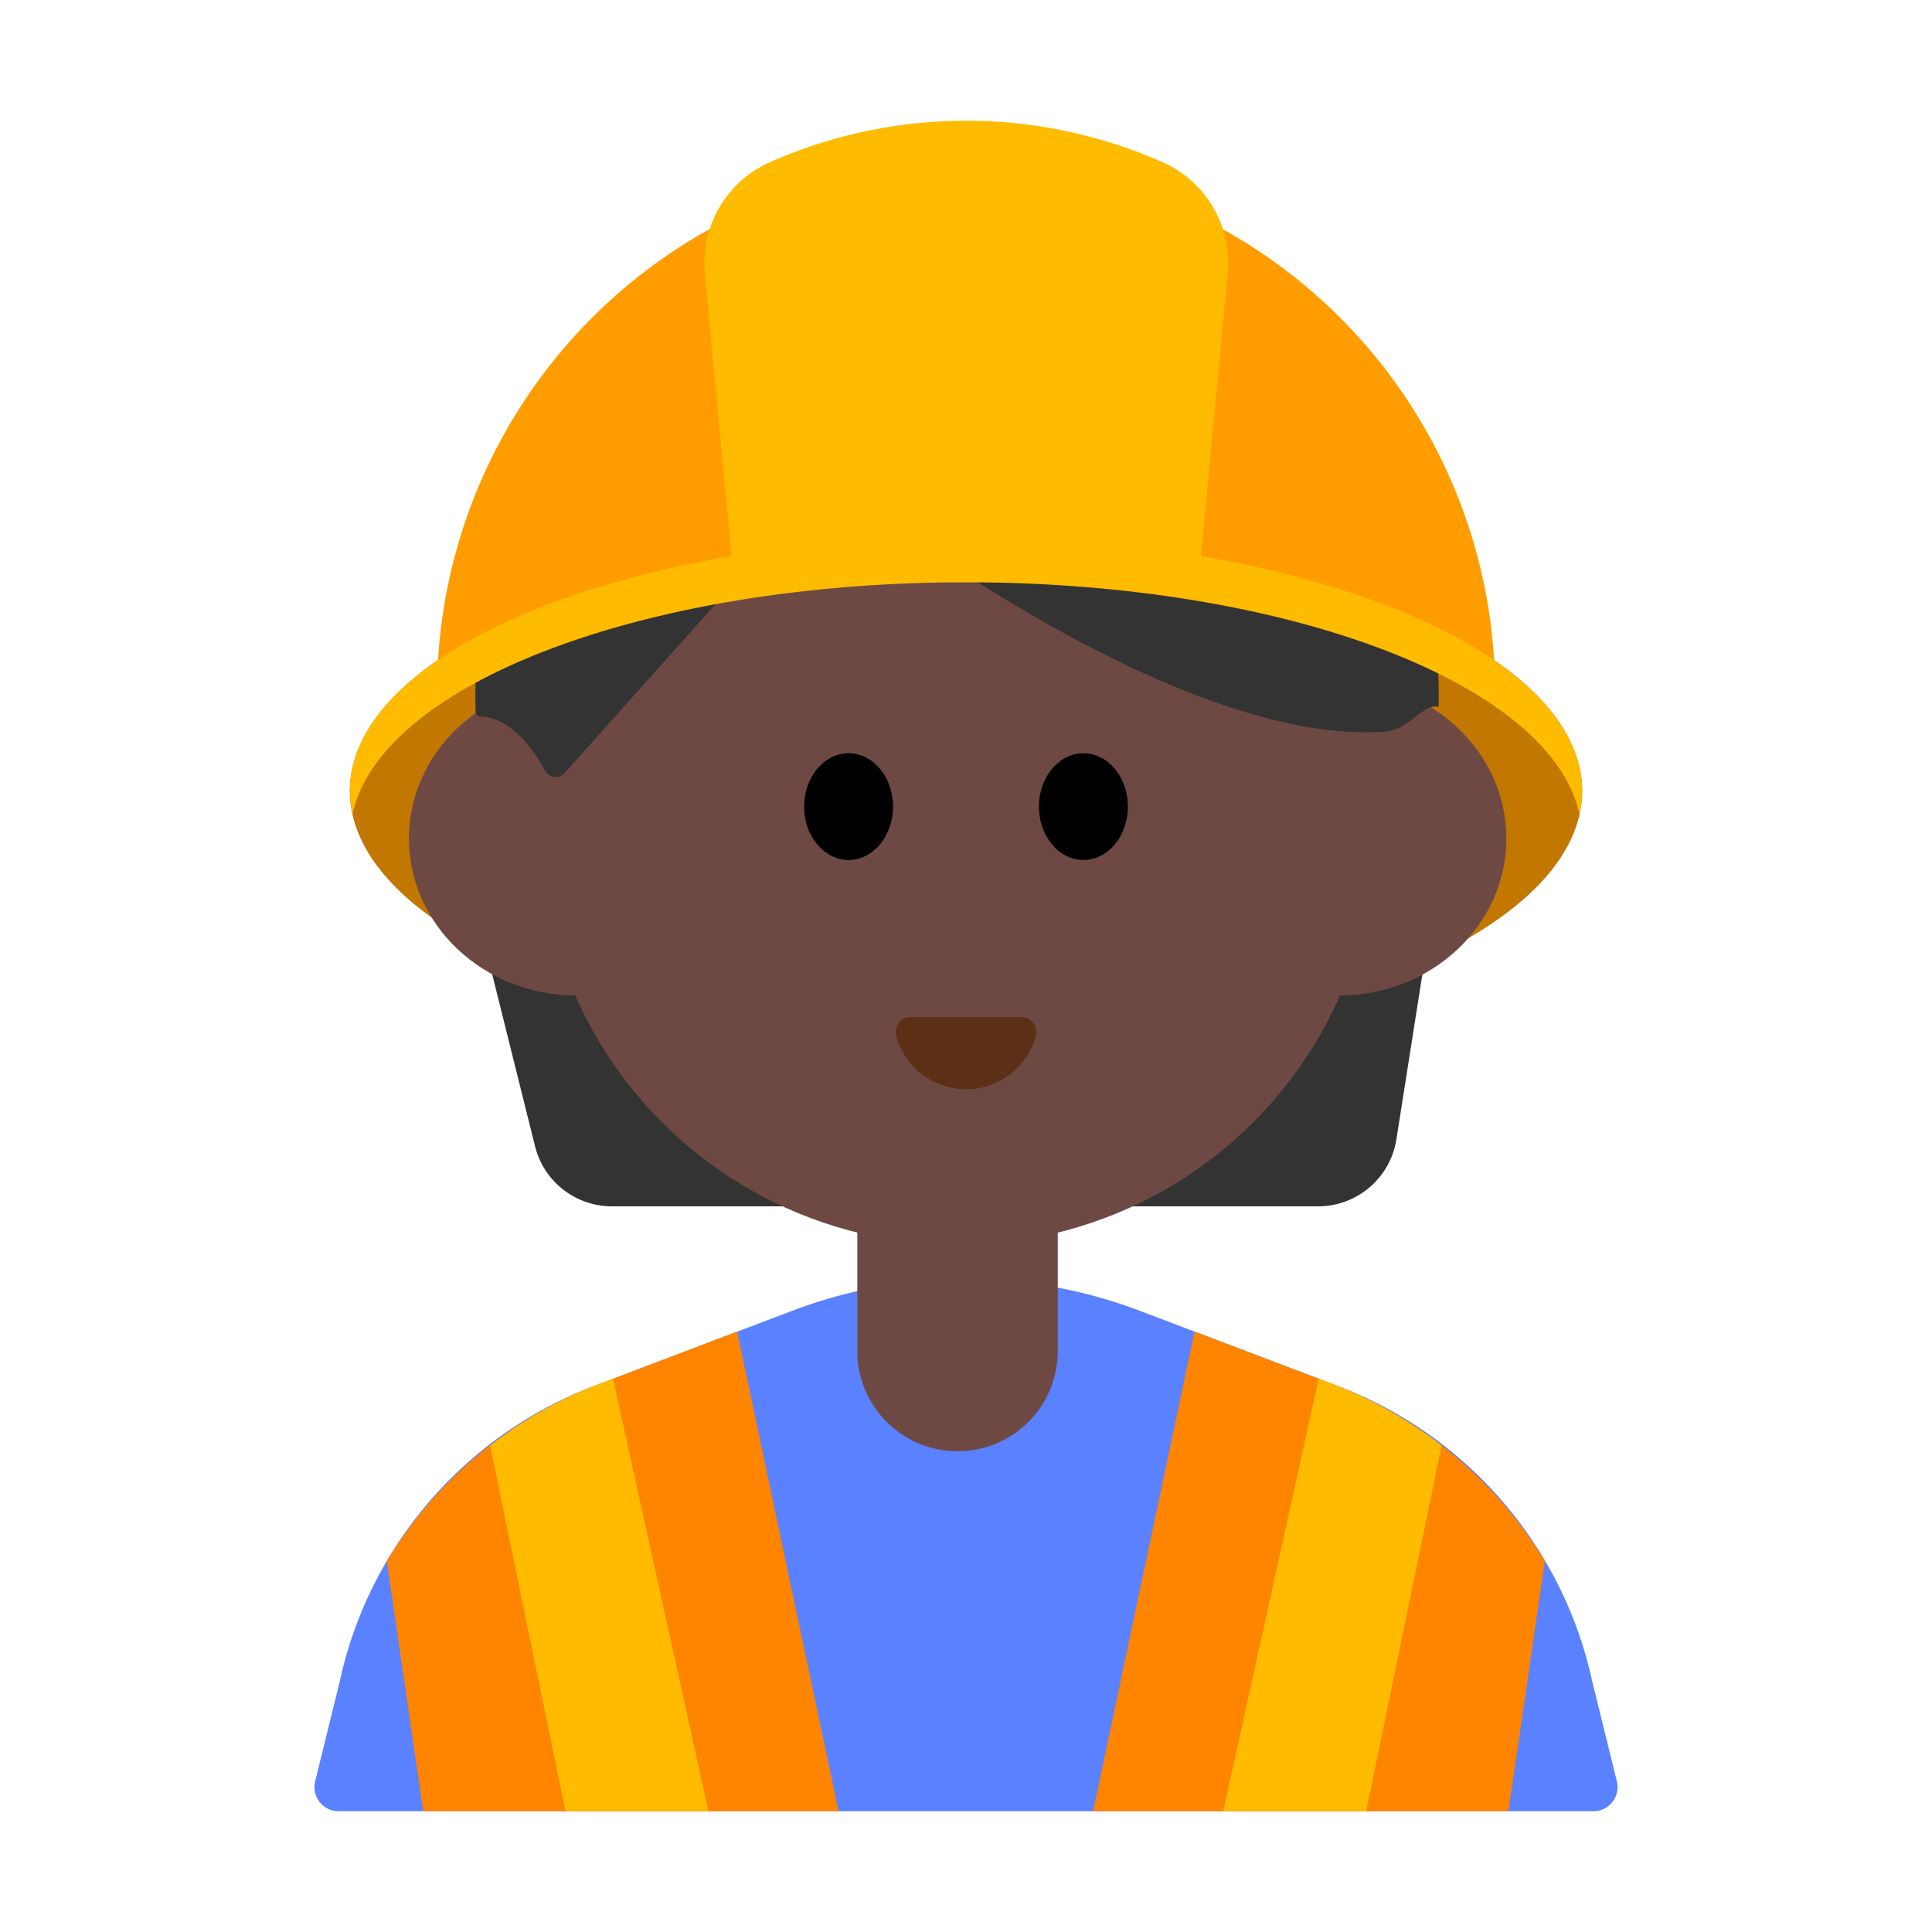 <svg id="Layer_1" data-name="Layer 1" xmlns="http://www.w3.org/2000/svg" viewBox="0 0 40 40"><defs><style>.cls-1{fill:#5a81ff;}.cls-2{fill:#6e4944;}.cls-3{fill:#c27700;}.cls-4{fill:#333;}.cls-5{fill:#5c2f17;}.cls-6{fill:#ff9d00;}.cls-7{fill:#fb0;}.cls-8{fill:#ff8400;}.cls-9{fill:none;}</style></defs><path class="cls-1" d="M27.588,28.654l-3.981-1.512a10.157,10.157,0,0,0-7.215,0l-3.98,1.512a8.462,8.462,0,0,0-5.379,6.164l-.509,2.067a.5.5,0,0,0,.482.615H32.994a.5.5,0,0,0,.482-.615l-.509-2.067a8.462,8.462,0,0,0-5.379-6.164Z"/><path class="cls-2" d="M17.753,24.033H21.9a0,0,0,0,1,0,0v3.939a2.075,2.075,0,0,1-2.075,2.075h0a2.075,2.075,0,0,1-2.075-2.075V24.033A0,0,0,0,1,17.753,24.033Z"/><ellipse class="cls-3" cx="20" cy="16.377" rx="12.757" ry="5.265"/><path class="cls-4" d="M10.092,19.777l.985,3.953a1.642,1.642,0,0,0,1.594,1.246H27.289a1.642,1.642,0,0,0,1.622-1.387l.6-3.812Z"/><circle class="cls-2" cx="19.827" cy="17.119" r="8.653"/><ellipse class="cls-2" cx="11.931" cy="17.361" rx="3.464" ry="3.249"/><ellipse class="cls-2" cx="27.724" cy="17.361" rx="3.464" ry="3.249"/><path class="cls-4" d="M29.785,14.637A9.976,9.976,0,0,0,10,12.605a10.431,10.431,0,0,0-.153,2.126.107.107,0,0,0,.1.105c.221,0,.787.115,1.339,1.117a.246.246,0,0,0,.4.056l5.47-6.12s6.929,5.565,11.5,5.261a1.077,1.077,0,0,0,.332-.091C29.3,14.888,29.551,14.569,29.785,14.637Z"/><ellipse cx="17.569" cy="16.7" rx="0.921" ry="1.105"/><ellipse cx="22.431" cy="16.7" rx="0.921" ry="1.105"/><path class="cls-5" d="M21.145,21.057a.312.312,0,0,1,.3.4,1.5,1.5,0,0,1-2.888,0,.312.312,0,0,1,.3-.4Z"/><path class="cls-6" d="M30.952,14.113a10.952,10.952,0,0,0-21.9,0C11.5,12.582,15.484,11.582,20,11.582S28.5,12.582,30.952,14.113Z"/><path class="cls-7" d="M20,12.056c6.66,0,12.122,2.108,12.7,4.8a2.207,2.207,0,0,0,.058-.471c0-2.908-5.712-5.265-12.757-5.265S7.243,13.472,7.243,16.38a2.207,2.207,0,0,0,.058.471C7.878,14.164,13.34,12.056,20,12.056Z"/><path class="cls-7" d="M24.817,12.016l.6-6.365a2.279,2.279,0,0,0-1.362-2.3,10.061,10.061,0,0,0-8.1,0,2.279,2.279,0,0,0-1.362,2.3l.6,6.366a26.949,26.949,0,0,1,9.634,0Z"/><path class="cls-8" d="M27.588,28.654l-2.857-1.085-2.1,9.931h8.6l.754-5.177A8.8,8.8,0,0,0,27.588,28.654Z"/><path class="cls-7" d="M27.588,28.654l-.287-.109L25.325,37.5h2.96l1.562-7.568A8.738,8.738,0,0,0,27.588,28.654Z"/><path class="cls-8" d="M12.405,28.654l2.857-1.085,2.1,9.931h-8.6l-.754-5.177A8.8,8.8,0,0,1,12.405,28.654Z"/><path class="cls-7" d="M12.405,28.654l.287-.109L14.668,37.5h-2.96l-1.561-7.568A8.748,8.748,0,0,1,12.405,28.654Z"/><rect class="cls-9" width="40" height="40"/></svg>